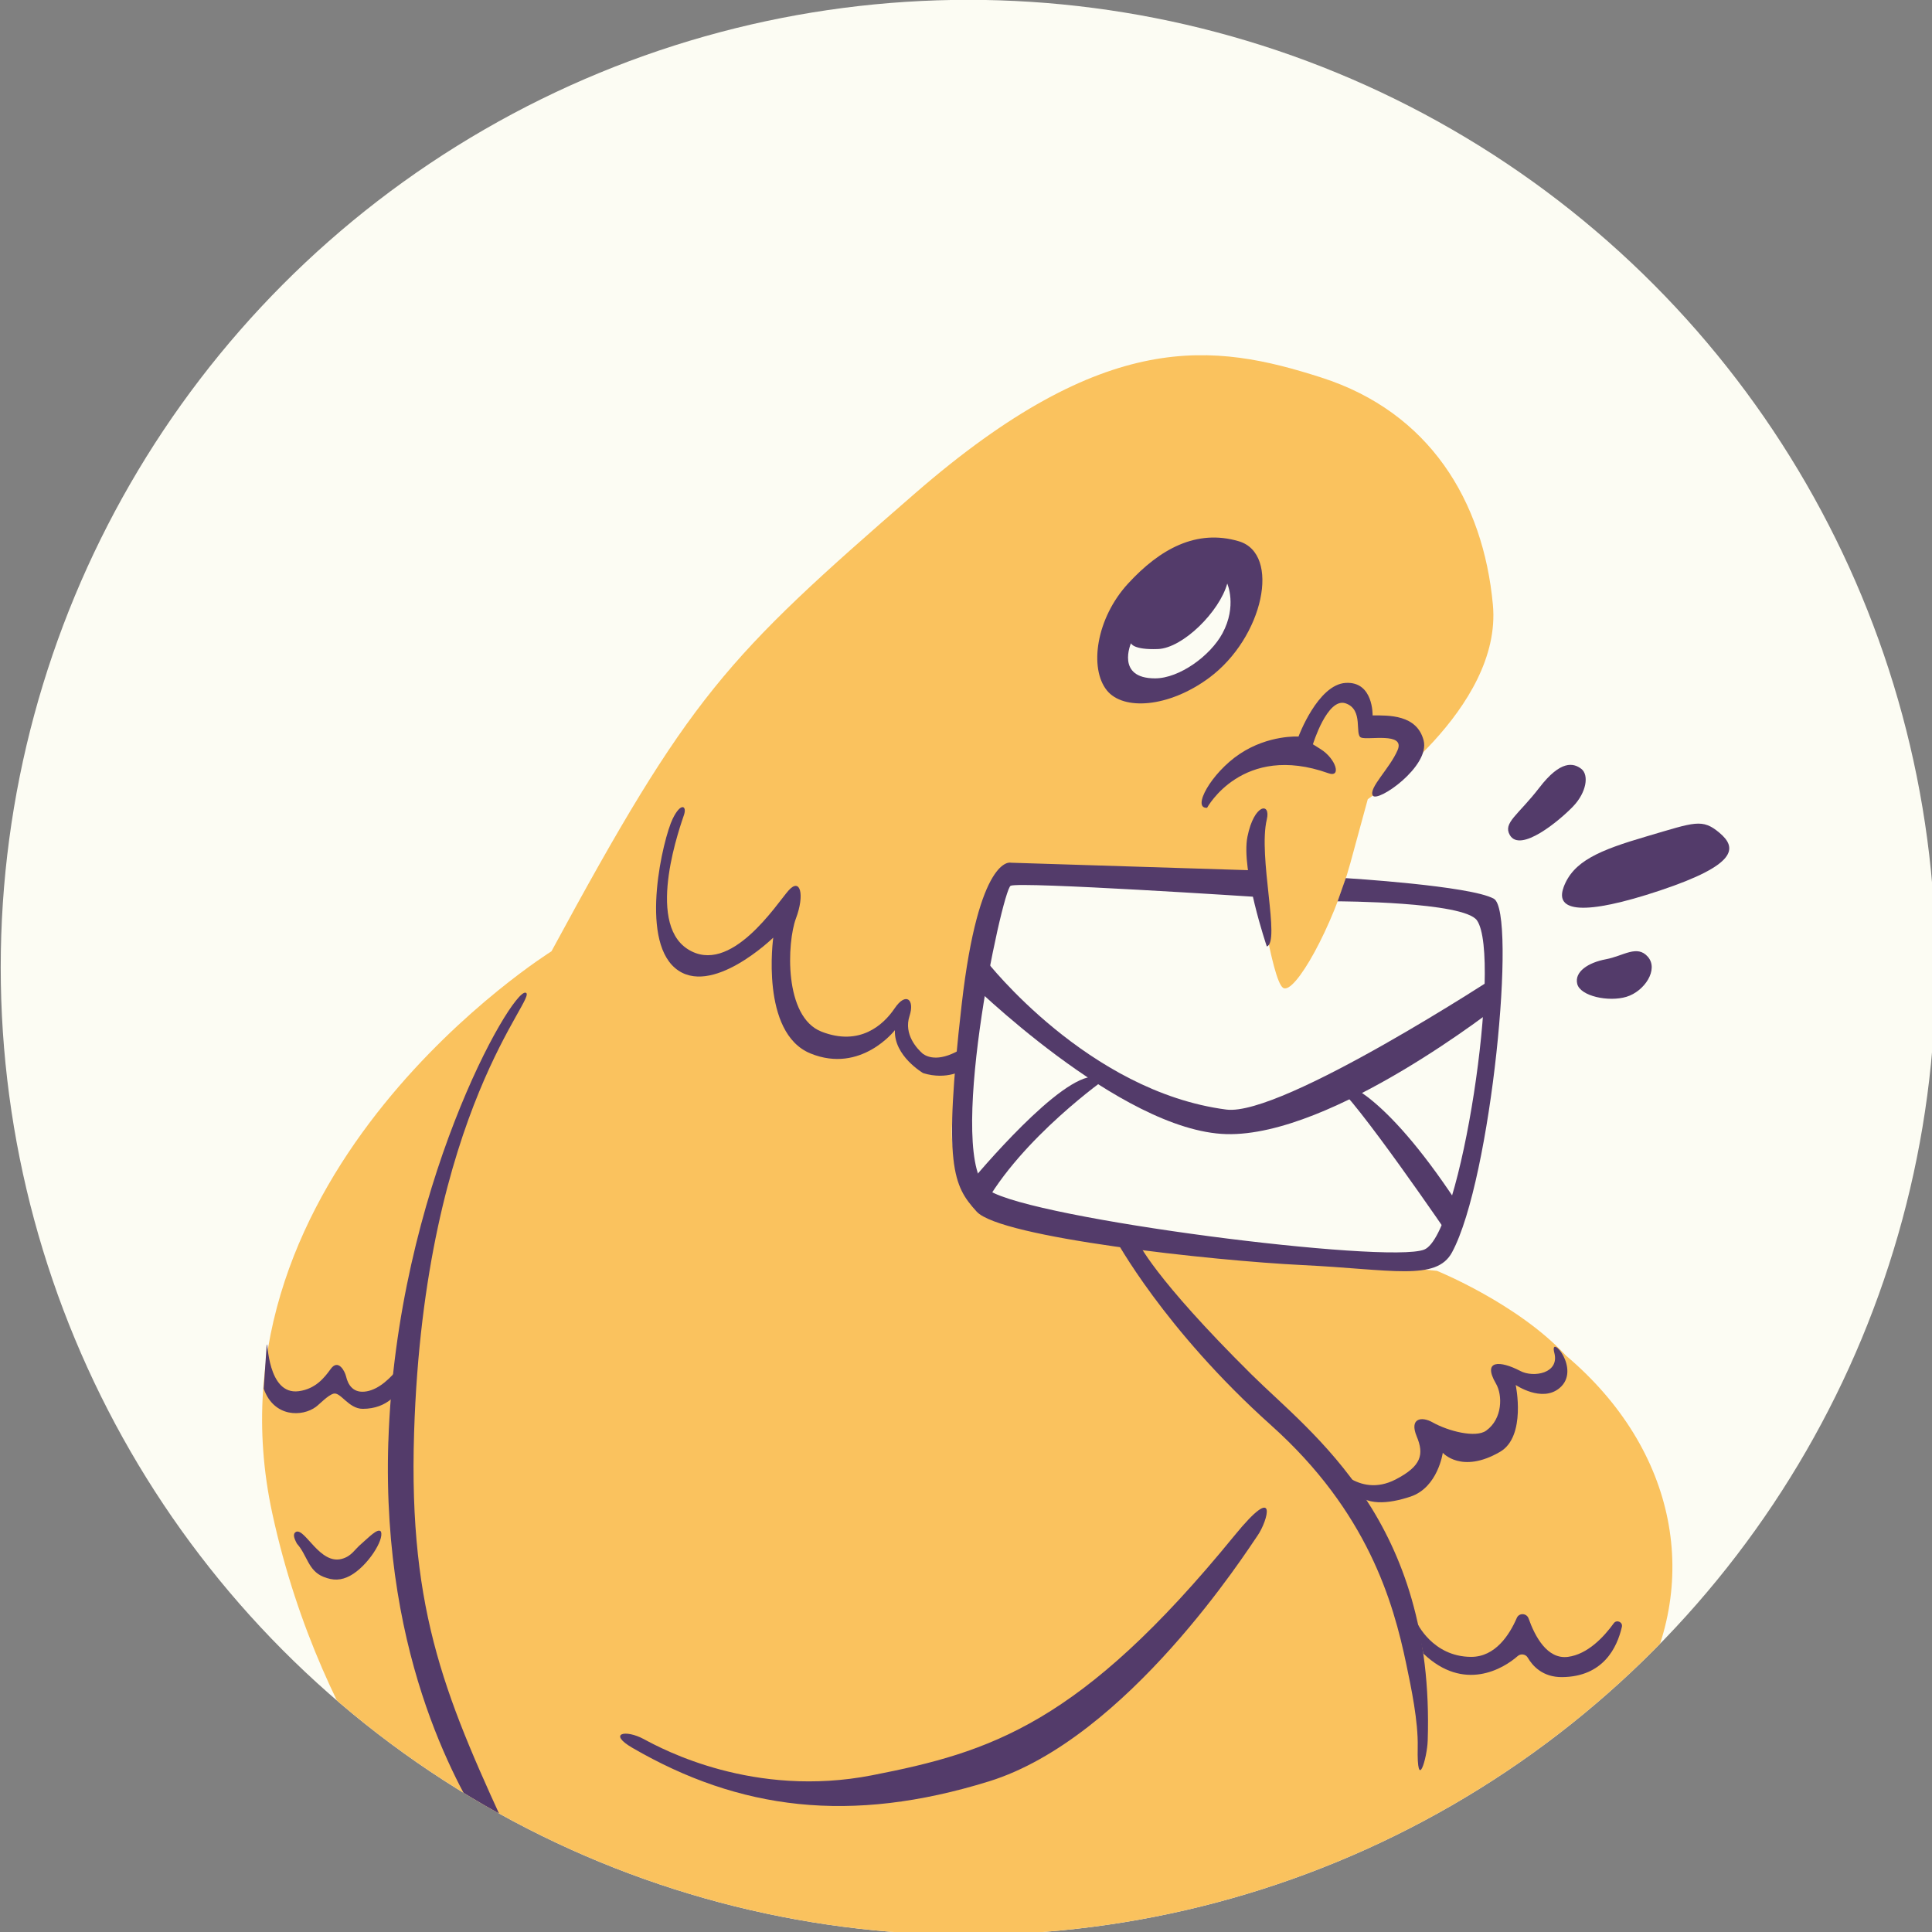 <?xml version="1.0" encoding="UTF-8" standalone="no"?>
<!-- Created with Inkscape (http://www.inkscape.org/) -->

<svg
   width="122.922mm"
   height="122.922mm"
   viewBox="0 0 122.922 122.922"
   version="1.1"
   id="svg1"
   xml:space="preserve"
   xmlns="http://www.w3.org/2000/svg"
   xmlns:svg="http://www.w3.org/2000/svg"><rect x="0" y="0" width="122.922" height="122.922" fill="#808080" stroke="none"/><defs
     id="defs1"><style
       id="style1">
      .st0 {
        fill: #533b6a;
      }

      .st1 {
        fill: #fcfcf3;
      }

      .st2 {
        fill: #fac25e;
      }
    </style><clipPath
       clipPathUnits="userSpaceOnUse"
       id="clipPath156"><circle
         style="opacity:0.7;fill:#808080;stroke:#0088aa;stroke-width:2.085;stroke-opacity:0"
         id="circle156"
         cx="343.407"
         cy="208.285"
         r="232.294" /></clipPath></defs><g
     id="layer1"><g
       id="g1"
       transform="matrix(0.265,0,0,0.265,-29.399,6.352)"
       style="fill:none"
       clip-path="url(#clipPath156)"><rect
         style="opacity:1;fill:#fcfcf3;fill-opacity:1;stroke:#fcfcf3;stroke-width:1.887;stroke-opacity:0"
         id="rect156"
         width="475.791"
         height="474.242"
         x="105.987"
         y="-28.872"
         ry="2.516" /><g
         id="g20"><path
           class="st1"
           d="m 366.28,270.38 c -14.21,-2.77 -23.16,0.27 -23.09,-31.51 0.06,-31.78 3.68,-59.93 21.01,-52.17 13.9,2.63 80.08,3.6 80.08,3.6 l 24.27,4.51 c 0,0 2.08,25.72 -1.39,44.06 -3.47,18.34 -3.12,37.4 -20.11,39.83 -16.99,2.43 -80.77,-8.32 -80.77,-8.32 z"
           id="path1" /><path
           class="st2"
           d="m 412.52,185.01 c 0,0 3.7,26.35 6.47,28.19 2.77,1.85 12.02,-14.79 16.18,-30.04 l 4.16,-15.25 c 0,0 32.35,-21.72 30.04,-46.68 -2.31,-24.96 -15.25,-46.22 -41.14,-54.54 -25.88,-8.32 -51.77,-12.02 -97.53,27.73 -45.76,39.75 -54.08,48.53 -87.36,110.01 0,0 -84.81,52.84 -67.02,134.97 12.02,55.47 43.91,88.28 48.53,93.37 4.62,5.08 10.17,3.7 10.17,3.7 0,0 38.48,56.21 57.78,69.33 7.4,7.86 9.24,40.67 24.03,48.99 2.77,2.31 14.66,-6.55 20.8,-28.66 1.39,-5.08 6.47,6.93 25.88,-5.55 19.41,-12.48 25.88,-24.5 25.88,-24.5 0,0 23.31,19.68 34.2,15.72 5.08,-1.85 4.62,-11.56 -1.85,-22.19 -6.47,-10.63 -12.48,-18.49 -12.48,-18.49 0,0 30.51,-32.82 36.51,-46.22 0,0 41.6,-13.87 57.78,-41.14 16.18,-27.27 10.17,-59.63 -16.64,-82.27 -11.56,-12.48 -30.97,-20.34 -30.97,-20.34 0,0 -71.08,-6.63 -103.07,-11.56 -6.01,-0.92 -15.72,-13.87 -12.94,-26.35 2.77,-12.48 12.48,-57.78 12.48,-57.78 L 412.5,185 Z"
           id="path4" /><path
           class="st0"
           d="m 376.7,141.8 c -4.32,-5.33 -2.58,-17.33 5.07,-25.65 7.64,-8.32 16.43,-13.17 26.59,-10.17 10.17,3 5.98,23.11 -7.16,32.82 -9.71,7.16 -20.57,7.86 -24.5,3 z"
           id="path5" /><path
           class="st0"
           d="m 400.74,169.99 c 0,0 8.47,-15.69 29.12,-8.32 3.24,1.16 1.83,-3.48 -1.85,-5.78 l -1.85,-1.16 c 0,0 3.47,-11.34 7.86,-9.83 4.39,1.51 2.08,7.52 3.7,8.21 1.62,0.69 10.63,-1.39 8.78,3 -1.85,4.39 -7.06,9.16 -5.96,10.93 1.1,1.78 13.81,-7 12.2,-13.24 -1.62,-6.24 -8.41,-6.01 -12.25,-6.01 0,0 0.23,-8.2 -6.47,-7.8 -6.7,0.4 -11.32,12.88 -11.32,12.88 0,0 -7.16,-0.46 -14.1,4.16 -6.93,4.62 -11.56,13.17 -7.86,12.94 z"
           id="path6" /><path
           class="st0"
           d="m 204.18,322.17 c 1.96,-60.63 29.47,-108.5 32.93,-107.81 3.47,0.69 -24.29,27.64 -26.75,105.62 -1.39,44.03 7.97,64.58 23.97,99.25 2.08,4.51 -0.92,7.05 -7.28,-4.16 -4.54,-8.01 -24.61,-39.17 -22.88,-92.9 z"
           id="path7" /><path
           class="st0"
           d="m 262.77,395.67 c -5.95,-3.46 -1.73,-4.51 2.77,-2.08 4.51,2.43 26.35,14.21 54.77,8.67 28.43,-5.55 50.07,-12.26 87.01,-57.55 10.75,-13.17 7.97,-3.47 5.55,0 -2.43,3.47 -31.2,48.69 -64.48,59.01 -33.28,10.32 -59.97,6.85 -85.62,-8.05 z"
           id="path8" /><path
           class="st0"
           d="m 384.22,274.31 c 0,0 3.57,8.3 27.21,31.73 14.41,14.28 44.03,35.2 42.29,87.89 -0.14,4.28 -2.64,12.71 -2.4,1.54 0.13,-6.16 -1.56,-14.26 -2.75,-19.91 -3.12,-14.91 -9.26,-36.56 -32.45,-57.33 -25.79,-23.1 -37.44,-44.81 -37.44,-44.81 l 5.54,0.9 z"
           id="path9" /><path
           class="st0"
           d="m 353.59,183.16 58.93,1.85 0.98,6.42 c 0,0 -57.84,-3.8 -59.92,-2.73 -2.08,1.08 -15.95,66.21 -5.2,73.14 10.75,6.93 95.61,17.68 104.49,14.21 8.87,-3.47 18.76,-70.26 12.68,-79.04 -3.12,-4.51 -33.46,-4.58 -33.46,-4.58 l 1.96,-5.57 c 0,0 30.01,1.83 35.55,4.95 5.55,3.12 -0.57,67.39 -10.05,84.91 -3.77,6.96 -14.45,4.08 -35.95,3.04 -21.49,-1.04 -72.5,-6.59 -78.17,-12.83 -5.67,-6.24 -8.04,-11 -3.59,-49.81 4.11,-35.82 11.73,-33.97 11.73,-33.97 z"
           id="path10" /><path
           class="st0"
           d="m 415.09,203.27 c 3.32,-1.04 -2.14,-21.6 0,-30.51 1,-4.16 -3.05,-3.81 -4.65,4.16 -1.6,7.97 4.65,26.35 4.65,26.35 z"
           id="path11" /><path
           class="st0"
           d="m 430.78,327.14 c 0,0 6.16,8.78 15.23,4.1 6.27,-3.24 6.85,-6.06 5.07,-10.34 -1.83,-4.4 1.19,-4.85 3.78,-3.39 3.78,2.13 10.37,3.82 12.89,2.01 3.97,-2.84 3.97,-8.55 2.36,-11.29 -3.35,-5.74 0.99,-5.58 5.84,-3.04 3.16,1.66 9.47,0.59 8.17,-4.36 -1.3,-4.95 6.64,4.02 1.22,8.49 -4.24,3.5 -10.49,-0.77 -10.49,-0.77 0,0 2.6,12.35 -3.76,16.05 -9.25,5.38 -13.75,0.23 -13.75,0.23 0,0 -1.16,8.32 -7.74,10.52 -5.2,1.73 -11.09,2.43 -13.87,-1.73 -2.77,-4.16 -4.97,-6.47 -4.97,-6.47 z"
           id="path12" /><path
           class="st0"
           d="m 451.08,365.52 c 0,0 3.73,8.3 13.09,8.31 5.79,0 9.19,-5.3 10.94,-9.35 0.55,-1.27 2.37,-1.17 2.83,0.13 1.51,4.28 4.46,9.87 9.45,9.22 4.74,-0.62 8.63,-4.79 11,-8.07 0.69,-0.95 2.21,-0.29 1.95,0.86 -1.14,4.98 -4.48,11.97 -14.33,12.07 -4.69,0.05 -7.12,-2.7 -8.26,-4.66 -0.5,-0.87 -1.69,-1.05 -2.44,-0.38 -3.37,2.98 -12.87,8.74 -22.64,-0.62 l -1.59,-7.5 z"
           id="path13" /><path
           class="st0"
           d="m 174.98,298.94 c 0.3,-1.38 0.08,12.14 7.71,11.1 4.06,-0.55 6.18,-3.3 7.66,-5.35 1.82,-2.51 3.4,0.61 3.67,1.78 0.48,2.08 1.75,4.18 4.96,3.61 6.03,-1.07 11.09,-10.79 11.09,-10.79 0,0 -0.22,14.95 -12.03,14.99 -3.43,0 -5.35,-4.14 -7.04,-3.64 -1.39,0.41 -3.27,2.47 -4.22,3.17 -3.23,2.4 -10.06,2.6 -12.53,-4.37 l 0.72,-10.51 z"
           id="path14" /><path
           class="st1"
           d="m 382.48,130.47 c 0,0 0.46,1.62 6.47,1.39 6.01,-0.23 14.79,-9.01 16.64,-15.72 0,0 2.4,5.37 -1.15,11.95 -2.92,5.41 -10.36,10.81 -16.18,10.81 -9.48,0 -5.78,-8.44 -5.78,-8.44 z"
           id="path15" /><path
           class="st0"
           d="m 332.49,229.02 c -1.31,-1.15 -4.64,-4.62 -3.18,-9.07 1.3,-3.96 -0.88,-5.83 -3.58,-1.82 -2.7,4 -8.39,9.15 -17.53,5.6 -9.14,-3.54 -8.3,-21.5 -6.16,-27.2 2.14,-5.7 1.06,-9.89 -1.77,-6.71 -2.83,3.18 -13.97,20.66 -24.23,14.08 -10.27,-6.58 -1.52,-30.22 -0.85,-32.32 0.67,-2.1 -0.81,-2.96 -2.76,1.06 -2.26,4.67 -7.99,28.52 0.59,35.81 8.58,7.29 23.57,-7.3 23.57,-7.3 0,0 -3.19,22.86 8.95,27.81 12.13,4.94 20.26,-5.6 20.26,-5.6 -0.28,6.21 6.79,10.32 6.79,10.32 5.74,1.76 9.63,-0.77 9.63,-0.77 v -5.32 c -5.44,3.45 -8.43,2.37 -9.73,1.43 z"
           id="path16" /><path
           class="st0"
           d="m 202.4,343.78 c 0.81,1.92 -3.21,8.28 -7.35,10.54 -2.21,1.21 -4.14,1.23 -6.46,0.29 -3.7,-1.49 -3.88,-5.21 -6.36,-7.96 -0.75,-1.39 -1.06,-2.42 -0.17,-2.86 2.17,-0.78 5.71,7.96 10.96,6.51 2.38,-0.66 3.01,-2.23 4.77,-3.7 1.45,-1.21 3.91,-3.89 4.62,-2.83 z"
           id="path17" /><path
           class="st0"
           d="m 347.81,206.82 c 0,0 24.31,31.3 57.57,35.61 13.37,1.73 65.73,-32.6 65.73,-32.6 v 7.28 c 0,0 -40.27,31.9 -65.73,31.21 -25.47,-0.69 -62.23,-37.1 -62.23,-37.1 z"
           id="path18" /><path
           class="st0"
           d="m 343.14,260.84 c 0,0 19.42,-23.77 28.96,-26.12 9.54,-2.35 4.68,0 4.68,0 0,0 -20.75,14.54 -29.8,31.24 l -3.85,-5.12 z"
           id="path19" /><path
           class="st0"
           d="m 433.66,236.19 c 0,0 10.06,1.97 28.78,31.21 -2.08,5.55 -3.12,6.02 -3.12,6.02 0,0 -23.23,-34.1 -28.09,-37.23 -4.85,-3.12 2.43,0 2.43,0 z"
           id="path20" /></g><path
         class="st0"
         d="m 473.43,176.51 c 2.51,4.37 11.88,-3.42 15.17,-6.84 3.29,-3.42 3.86,-7.6 2,-9.04 -1.86,-1.44 -4.95,-2.16 -10.06,4.49 -5.11,6.64 -8.8,8.43 -7.11,11.39 z"
         id="path21" /><path
         class="st0"
         d="m 486.31,189.14 c 2.29,-6.33 8.54,-8.96 20.06,-12.33 11.51,-3.37 13.26,-4.35 17.46,-0.78 4.2,3.56 4.28,7.59 -14.3,13.79 -18.58,6.2 -25.27,5.02 -23.21,-0.67 z"
         id="path22" /><path
         class="st0"
         d="m 506.58,205.75 c 2.65,3.05 -0.82,8.29 -5.13,9.6 -4.31,1.31 -11.11,-0.16 -11.83,-3.09 -0.72,-2.93 2.65,-5.13 6.88,-5.92 4.23,-0.79 7.49,-3.57 10.08,-0.59 z"
         id="path23" /></g></g></svg>
